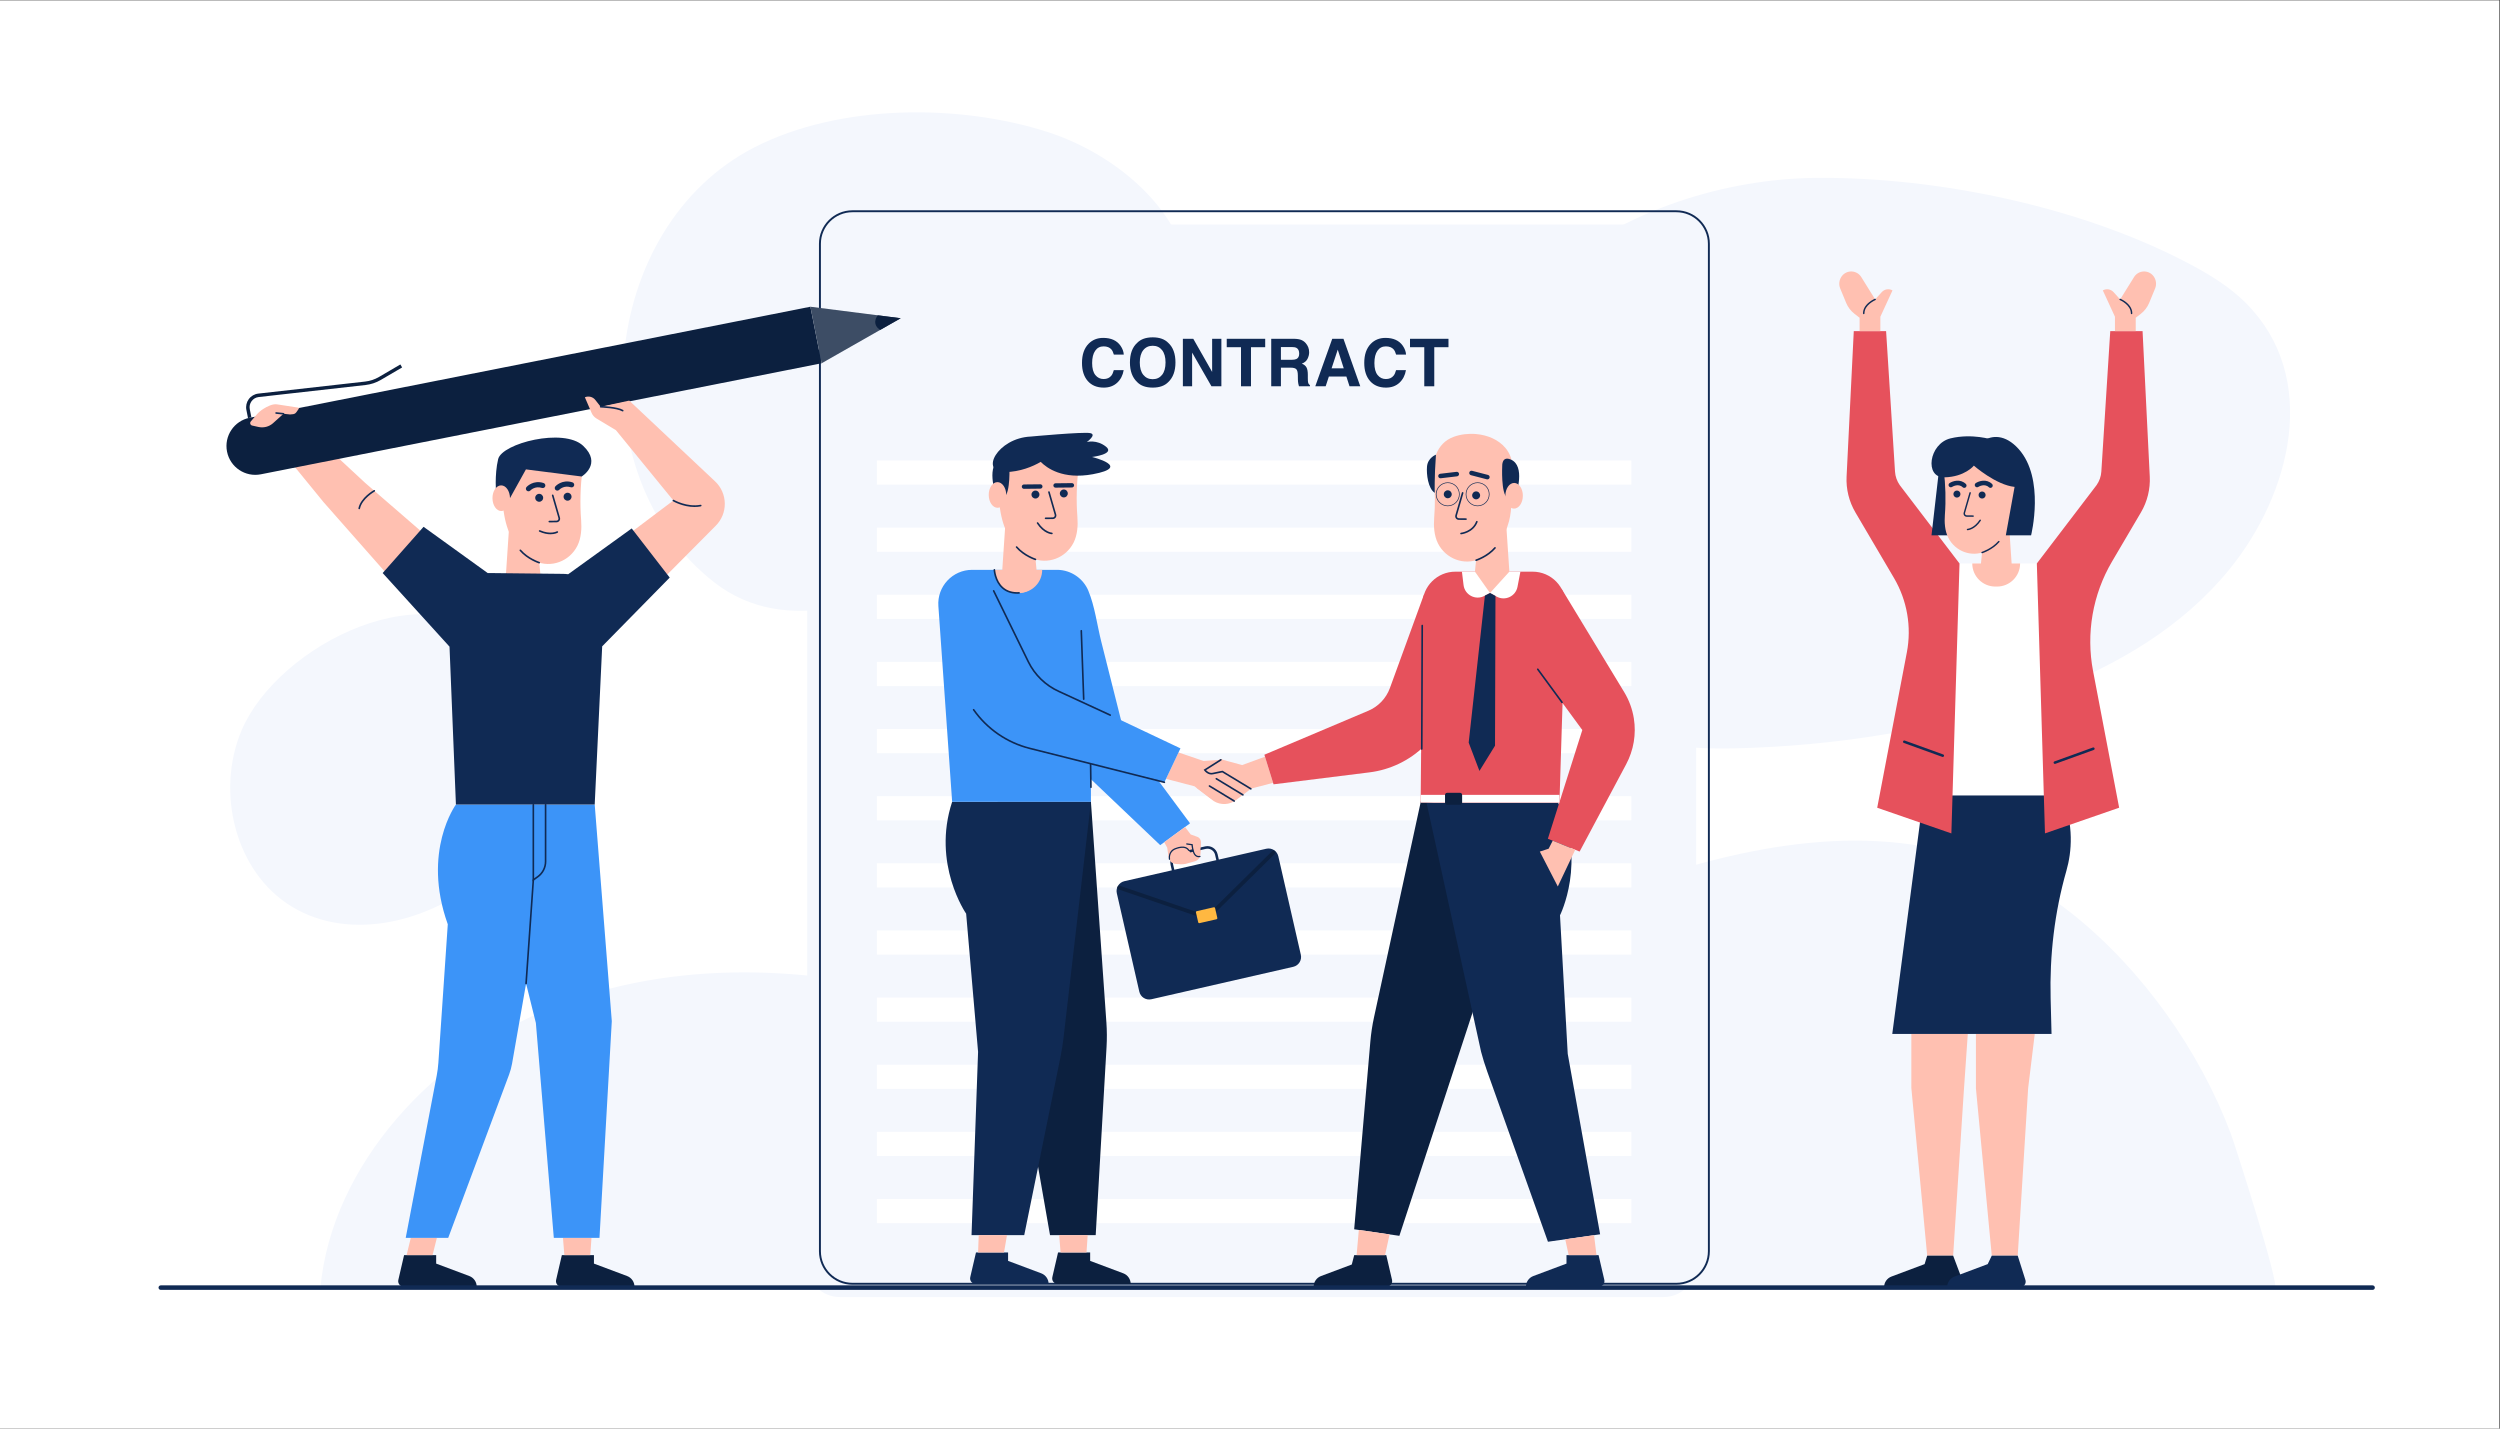 <?xml version="1.0" encoding="UTF-8" standalone="no"?>
<!-- Created with Inkscape (http://www.inkscape.org/) -->

<svg
   version="1.1"
   id="svg2"
   width="4666.667"
   height="2666.667"
   viewBox="0 0 4666.667 2666.667"
   sodipodi:docname="vecteezy_success-businessman-sign-for-investment-contract-or-job_.eps"
   xmlns:inkscape="http://www.inkscape.org/namespaces/inkscape"
   xmlns:sodipodi="http://sodipodi.sourceforge.net/DTD/sodipodi-0.dtd"
   xmlns="http://www.w3.org/2000/svg"
   xmlns:svg="http://www.w3.org/2000/svg">
  <rect x="0" y="0" width="4666.667" height="2666.667" fill="#333333" stroke="none"/>
  <defs
     id="defs6">
    <clipPath
       clipPathUnits="userSpaceOnUse"
       id="clipPath218">
      <path
         d="m 11348.3,15709.7 1264.7,-161.1 -1107.9,-630.8 z"
         id="path216" />
    </clipPath>
  </defs>
  <sodipodi:namedview
     id="namedview4"
     pagecolor="#ffffff"
     bordercolor="#000000"
     borderopacity="0.25"
     inkscape:showpageshadow="2"
     inkscape:pageopacity="0.0"
     inkscape:pagecheckerboard="0"
     inkscape:deskcolor="#d1d1d1" />
  <g
     id="g8"
     inkscape:groupmode="layer"
     inkscape:label="ink_ext_XXXXXX"
     transform="matrix(1.333,0,0,-1.333,0,2666.667)">
    <g
       id="g10"
       transform="scale(0.1)">
      <path
         d="M 35000,0 H 0 V 20000 H 35000 V 0"
         style="fill:#ffffff;fill-opacity:1;fill-rule:nonzero;stroke:none"
         id="path12" />
      <path
         d="m 21769.5,16228 c -670,-559.6 -1167.4,-1297.9 -1342.3,-2206.8 -127.7,-663.4 -43.9,-1358.2 184.1,-1994.1 411.2,-1146.7 1353.3,-2140.7 2541,-2411.2 458.6,-104.4 934.4,-100.9 1404.3,-82.1 1394.4,56 2805.9,300.3 4118.9,787.8 972,360.9 1896.3,911.4 2549.3,1716.8 849,1046.9 1276.8,2677.6 219.8,3728.7 -211.8,210.5 -467.5,371.5 -730.2,513.3 -1517.5,819.7 -3557.4,1247 -5274.5,1233.6 -1275.3,-10 -2666.6,-447.6 -3670.4,-1286"
         style="fill:#f4f7fd;fill-opacity:1;fill-rule:nonzero;stroke:none"
         id="path14" />
      <path
         d="m 11690.7,11495.1 c 1168.2,205.2 2404.3,1080 3188.7,1655.1 864.4,633.7 1759.1,1550.5 1798.3,2686.3 38.7,1125.7 -1014.4,1998.3 -1999.7,2317.3 -1249.3,404.4 -2924.8,394.8 -4108,-209.4 -2195.07,-1120.9 -2499.19,-4591 -565.4,-6096.4 496,-386.1 1081.9,-459.1 1686.1,-352.9"
         style="fill:#f4f7fd;fill-opacity:1;fill-rule:nonzero;stroke:none"
         id="path16" />
      <path
         d="M 7527.5,9509.2 C 7532.34,9145.9 7476.95,8790.6 7371,8522 7251.31,8218.6 7032,7963.6 6786.5,7748.9 6051.67,7106 4920.15,6802.6 4085.77,7309.5 c -797.64,484.7 -1067.12,1611.6 -701.65,2470.4 507.9,1193.5 2673.24,2305.6 3721.25,1113.3 284,-323.2 415.19,-862 422.13,-1384"
         style="fill:#f4f7fd;fill-opacity:1;fill-rule:nonzero;stroke:none"
         id="path18" />
      <path
         d="m 4486.47,1966.6 c 0,0 27365.83,0 27367.63,0 0.1,0 0.2,0 0.5,0 83.9,4.2 -551.8,1992.9 -615.1,2161.7 -432.7,1154.4 -1238.1,2300.3 -2228,3085.9 -2972.3,2358.9 -6965.1,41.2 -9904.6,-1125.3 -936.6,-371.7 -1932,-675.1 -2953.3,-707.7 -1084.7,-34.6 -2028.4,327.2 -3049.4,617.3 C 11362,6493.7 9436.74,6572.8 7757.87,5907.6 6078.99,5242.3 4645.29,3695.7 4486.47,1966.6"
         style="fill:#f4f7fd;fill-opacity:1;fill-rule:nonzero;stroke:none"
         id="path20" />
      <path
         d="M 23296.9,1841.9 H 11759.2 c -251.4,0 -455.3,203.9 -455.3,455.3 v 14108.4 c 0,251.5 203.9,455.3 455.3,455.3 h 11537.7 c 251.5,0 455.3,-203.8 455.3,-455.3 V 2297.2 c 0,-251.4 -203.8,-455.3 -455.3,-455.3"
         style="fill:#f4f7fd;fill-opacity:1;fill-rule:nonzero;stroke:none"
         id="path22" />
      <path
         d="m 11937.2,17033 c -243.5,0 -441.7,-198.2 -441.7,-441.7 V 2482.9 c 0,-243.6 198.2,-441.7 441.7,-441.7 h 11537.7 c 243.6,0 441.8,198.1 441.8,441.7 v 14108.4 c 0,243.5 -198.2,441.7 -441.8,441.7 z M 23474.9,2014 H 11937.2 c -258.5,0 -468.9,210.3 -468.9,468.9 v 14108.4 c 0,258.5 210.4,468.9 468.9,468.9 h 11537.7 c 258.6,0 468.9,-210.4 468.9,-468.9 V 2482.9 c 0,-258.6 -210.3,-468.9 -468.9,-468.9"
         style="fill:#102a54;fill-opacity:1;fill-rule:nonzero;stroke:none"
         id="path24" />
      <path
         d="m 15244,15191.2 c 53.6,54.7 121.7,82.1 204.5,82.1 110.7,0 191.6,-36.7 242.8,-110.1 28.3,-41.2 43.5,-82.6 45.5,-124.1 h -138.9 c -8.9,31.9 -20.2,56 -34.1,72.2 -24.7,28.9 -61.4,43.3 -110,43.3 -49.6,0 -88.6,-20.3 -117.2,-61.1 -28.6,-40.8 -42.9,-98.4 -42.9,-173.1 0,-74.5 15.1,-130.4 45.3,-167.6 30.1,-37.1 68.5,-55.7 115,-55.7 47.6,0 84,15.9 109,47.8 13.8,17.2 25.3,42.9 34.4,77.2 h 138.1 c -11.9,-72.5 -42.4,-131.5 -91.3,-176.9 -49,-45.4 -111.7,-68.1 -188.2,-68.1 -94.6,0 -169,30.7 -223.2,92 -54.1,61.7 -81.2,146.2 -81.2,253.6 0,116.1 30.8,205.6 92.4,268.5"
         style="fill:#102a54;fill-opacity:1;fill-rule:nonzero;stroke:none"
         id="path26" />
      <path
         d="m 16273.1,14755.8 c 32.3,40.6 48.5,98.3 48.5,173.2 0,74.6 -16.2,132.3 -48.5,173.1 -32.3,40.7 -76,61.1 -131.1,61.1 -55,0 -98.9,-20.3 -131.7,-60.9 -32.8,-40.6 -49.2,-98.4 -49.2,-173.3 0,-74.9 16.4,-132.6 49.2,-173.2 32.8,-40.6 76.7,-60.9 131.7,-60.9 55.1,0 98.8,20.3 131.1,60.9 z m 86.9,-101.1 c -50.3,-51.8 -122.9,-77.6 -218,-77.6 -95,0 -167.7,25.8 -217.9,77.6 -67.4,63.5 -101.1,154.9 -101.1,274.3 0,121.9 33.7,213.3 101.1,274.4 50.2,51.7 122.9,77.6 217.9,77.6 95.1,0 167.7,-25.9 218,-77.6 67,-61.1 100.6,-152.5 100.6,-274.4 0,-119.4 -33.6,-210.8 -100.6,-274.3"
         style="fill:#102a54;fill-opacity:1;fill-rule:nonzero;stroke:none"
         id="path28" />
      <path
         d="m 16564.4,15260.7 h 145.7 l 264,-463.8 v 463.8 h 129.5 v -665.1 h -139 l -270.7,471.9 v -471.9 h -129.5 v 665.1"
         style="fill:#102a54;fill-opacity:1;fill-rule:nonzero;stroke:none"
         id="path30" />
      <path
         d="m 17717.2,15260.7 v -117.8 h -199 v -547.3 h -139.8 v 547.3 h -199.9 v 117.8 h 538.7"
         style="fill:#102a54;fill-opacity:1;fill-rule:nonzero;stroke:none"
         id="path32" />
      <path
         d="m 17937.4,15145.2 v -178.7 h 149.6 c 29.7,0 52,3.6 66.8,10.8 26.3,12.6 39.5,37.6 39.5,74.9 0,40.3 -12.7,67.4 -38.2,81.2 -14.3,7.9 -35.7,11.8 -64.2,11.8 z m 287.3,98.3 c 24.5,-10.5 45.2,-26 62.2,-46.4 14.1,-16.9 25.3,-35.5 33.5,-56 8.2,-20.4 12.3,-43.8 12.3,-69.9 0,-31.6 -8,-62.7 -23.9,-93.2 -16,-30.5 -42.3,-52.1 -79,-64.8 30.7,-12.3 52.4,-29.8 65.2,-52.5 12.8,-22.8 19.2,-57.4 19.2,-104 v -44.7 c 0,-30.4 1.2,-51 3.7,-61.8 3.6,-17.2 12.2,-29.8 25.6,-37.9 v -16.7 h -153.4 c -4.2,14.7 -7.2,26.6 -9,35.6 -3.6,18.7 -5.6,37.8 -5.9,57.3 l -0.9,61.9 c -0.5,42.4 -7.9,70.6 -22,84.8 -14,14.1 -40.4,21.2 -79.1,21.2 h -135.8 v -260.8 h -135.8 v 665.1 h 318.1 c 45.5,-0.9 80.5,-6.6 105,-17.2"
         style="fill:#102a54;fill-opacity:1;fill-rule:nonzero;stroke:none"
         id="path34" />
      <path
         d="m 18646.8,14846.9 h 170.4 l -84,261.7 z m 9.2,413.8 h 157.2 l 235.4,-665.1 h -150.7 l -43.9,136.7 h -245 l -45.1,-136.7 h -145.3 l 237.4,665.1"
         style="fill:#102a54;fill-opacity:1;fill-rule:nonzero;stroke:none"
         id="path36" />
      <path
         d="m 19196.7,15191.2 c 53.6,54.7 121.7,82.1 204.4,82.1 110.7,0 191.7,-36.7 242.9,-110.1 28.2,-41.2 43.4,-82.6 45.5,-124.1 h -139 c -8.8,31.9 -20.2,56 -34,72.2 -24.8,28.9 -61.4,43.3 -110.1,43.3 -49.5,0 -88.5,-20.3 -117.1,-61.1 -28.6,-40.8 -42.9,-98.4 -42.9,-173.1 0,-74.5 15.1,-130.4 45.3,-167.6 30.1,-37.1 68.4,-55.7 114.9,-55.7 47.7,0 84,15.9 109.1,47.8 13.8,17.2 25.3,42.9 34.4,77.2 h 138.1 c -11.9,-72.5 -42.4,-131.5 -91.3,-176.9 -49,-45.4 -111.7,-68.1 -188.2,-68.1 -94.6,0 -169,30.7 -223.2,92 -54.1,61.7 -81.2,146.2 -81.2,253.6 0,116.1 30.8,205.6 92.4,268.5"
         style="fill:#102a54;fill-opacity:1;fill-rule:nonzero;stroke:none"
         id="path38" />
      <path
         d="m 20283.8,15260.7 v -117.8 h -199 v -547.3 h -139.9 v 547.3 H 19745 v 117.8 h 538.8"
         style="fill:#102a54;fill-opacity:1;fill-rule:nonzero;stroke:none"
         id="path40" />
      <path
         d="M 22844.2,13218 H 12279.6 v 338.6 H 22844.2 V 13218"
         style="fill:#ffffff;fill-opacity:1;fill-rule:nonzero;stroke:none"
         id="path42" />
      <path
         d="M 22844.2,12277.9 H 12279.6 v 338.6 h 10564.6 v -338.6"
         style="fill:#ffffff;fill-opacity:1;fill-rule:nonzero;stroke:none"
         id="path44" />
      <path
         d="M 22844.2,11337.7 H 12279.6 v 338.6 h 10564.6 v -338.6"
         style="fill:#ffffff;fill-opacity:1;fill-rule:nonzero;stroke:none"
         id="path46" />
      <path
         d="M 22844.2,10397.6 H 12279.6 v 338.6 h 10564.6 v -338.6"
         style="fill:#ffffff;fill-opacity:1;fill-rule:nonzero;stroke:none"
         id="path48" />
      <path
         d="M 22844.2,9457.4 H 12279.6 V 9796 h 10564.6 v -338.6"
         style="fill:#ffffff;fill-opacity:1;fill-rule:nonzero;stroke:none"
         id="path50" />
      <path
         d="M 22844.2,8517.2 H 12279.6 v 338.7 h 10564.6 v -338.7"
         style="fill:#ffffff;fill-opacity:1;fill-rule:nonzero;stroke:none"
         id="path52" />
      <path
         d="M 22844.2,7577.1 H 12279.6 v 338.6 h 10564.6 v -338.6"
         style="fill:#ffffff;fill-opacity:1;fill-rule:nonzero;stroke:none"
         id="path54" />
      <path
         d="M 22844.2,6636.9 H 12279.6 v 338.7 h 10564.6 v -338.7"
         style="fill:#ffffff;fill-opacity:1;fill-rule:nonzero;stroke:none"
         id="path56" />
      <path
         d="M 22844.2,5696.8 H 12279.6 v 338.6 h 10564.6 v -338.6"
         style="fill:#ffffff;fill-opacity:1;fill-rule:nonzero;stroke:none"
         id="path58" />
      <path
         d="M 22844.2,4756.6 H 12279.6 v 338.6 h 10564.6 v -338.6"
         style="fill:#ffffff;fill-opacity:1;fill-rule:nonzero;stroke:none"
         id="path60" />
      <path
         d="M 22844.2,3816.5 H 12279.6 v 338.6 h 10564.6 v -338.6"
         style="fill:#ffffff;fill-opacity:1;fill-rule:nonzero;stroke:none"
         id="path62" />
      <path
         d="M 22844.2,2876.3 H 12279.6 v 338.6 h 10564.6 v -338.6"
         style="fill:#ffffff;fill-opacity:1;fill-rule:nonzero;stroke:none"
         id="path64" />
      <path
         d="m 16503.3,9467.8 350.6,-118.9 264.9,17.6 -49.9,-120.8 451.5,-262.3 -268.8,-165.3 c -97.2,-59.8 -221.1,-53.8 -312,15.1 l -212.5,160.9 -398.6,104.3 174.8,369.4"
         style="fill:#ffc0b1;fill-opacity:1;fill-rule:nonzero;stroke:none"
         id="path66" />
      <path
         d="m 17714.2,9408.4 -320.2,-116.9 -314.8,85.8 -10.3,-131.6 -314.9,-272 243.4,-187.2 c 97.2,-59.8 221.1,-53.8 312.1,15.1 l 212.5,160.9 305.8,80 -113.6,365.9"
         style="fill:#ffc0b1;fill-opacity:1;fill-rule:nonzero;stroke:none"
         id="path68" />
      <path
         d="m 17405.2,8862.6 c -2,0 -4.1,0.5 -6,1.6 l -372.7,226.2 c -5.4,3.3 -7.2,10.4 -3.9,15.9 3.3,5.5 10.5,7.2 15.9,3.9 l 372.7,-226.2 c 5.5,-3.3 7.2,-10.4 3.9,-15.9 -2.2,-3.6 -6,-5.5 -9.9,-5.5"
         style="fill:#102a54;fill-opacity:1;fill-rule:nonzero;stroke:none"
         id="path70" />
      <path
         d="m 17283.6,8776.1 c -2,0 -4.1,0.5 -6,1.6 l -347.1,210.7 c -5.4,3.3 -7.2,10.4 -3.9,15.9 3.3,5.4 10.5,7.2 15.9,3.9 l 347.1,-210.7 c 5.5,-3.3 7.2,-10.4 3.9,-15.9 -2.2,-3.6 -6,-5.5 -9.9,-5.5"
         style="fill:#102a54;fill-opacity:1;fill-rule:nonzero;stroke:none"
         id="path72" />
      <path
         d="m 17516.6,8946.9 c -2.1,0 -4.1,0.5 -6,1.7 l -394.7,239.5 c -16,-3 -73.5,-14 -129,-26.7 -72.7,-16.8 -122.3,51.6 -124.3,54.5 l -7.1,9.9 235,149 c 5.4,3.4 12.5,1.8 15.9,-3.6 3.4,-5.4 1.8,-12.5 -3.5,-15.9 l -213.6,-135.4 c 14.9,-16 49.5,-45.9 92.4,-36 65.5,15 133.6,27.6 134.3,27.8 l 4.3,0.7 3.8,-2.2 398.5,-241.9 c 5.4,-3.3 7.2,-10.4 3.9,-15.8 -2.2,-3.6 -6,-5.6 -9.9,-5.6"
         style="fill:#102a54;fill-opacity:1;fill-rule:nonzero;stroke:none"
         id="path74" />
      <path
         d="m 15276.7,8776.8 216.8,-3091.4 c 8,-113.6 8.7,-227.7 2.1,-341.5 l -152,-2635 H 14704 l -689.3,3941.6 -45.6,2126.3 h 1307.6"
         style="fill:#0c203f;fill-opacity:1;fill-rule:nonzero;stroke:none"
         id="path76" />
      <path
         d="m 15276.7,8776.8 -383.2,-3301.1 c -10.8,-93.6 -25.7,-186.7 -44.5,-279.1 l -506.2,-2487.7 h -738 l 91.7,2566 -167.1,1935.5 c 0,0 -483.2,695.2 -196.1,1566.4 h 1943.4"
         style="fill:#102a54;fill-opacity:1;fill-rule:nonzero;stroke:none"
         id="path78" />
      <path
         d="m 13667.3,2466.5 h 449.4 v -118.3 l 464.4,-174.1 c 62.1,-23.3 103.3,-82.8 103.3,-149.2 v 0 h -1021.7 c -50.1,0 -87.1,46.6 -75.8,95.4 l 80.4,346.2"
         style="fill:#102a54;fill-opacity:1;fill-rule:nonzero;stroke:none"
         id="path80" />
      <path
         d="m 13705.6,2708.9 -9.1,-242.4 h 363.3 l 41.6,242.4 h -395.8"
         style="fill:#ffc0b1;fill-opacity:1;fill-rule:nonzero;stroke:none"
         id="path82" />
      <path
         d="m 14816.6,2466.5 h 449.5 v -118.3 l 464.3,-174.1 c 62.2,-23.3 103.4,-82.8 103.4,-149.2 v 0 H 14812 c -50,0 -87,46.6 -75.7,95.4 l 80.3,346.2"
         style="fill:#0c203f;fill-opacity:1;fill-rule:nonzero;stroke:none"
         id="path84" />
      <path
         d="m 14832.2,2708.9 19.5,-242.4 h 363.4 l 16.3,242.4 h -399.2"
         style="fill:#ffc0b1;fill-opacity:1;fill-rule:nonzero;stroke:none"
         id="path86" />
      <path
         d="m 16664.6,8475.6 -911.7,1228.8 c -37.6,149.7 -75.3,299.3 -113,449 -72.9,289.4 -145.8,578.7 -218.7,868.1 -58,230.3 -89.7,492.3 -180.7,711.5 -71.2,171.2 -240.9,287.6 -426.3,292.1 -3.8,0.1 -7.7,0.1 -11.5,0.1 h -1189.3 c -274.9,0 -492.2,-233.1 -472.9,-507.3 l 192.8,-2741.1 h 1943.4 v 316.5 l 970.3,-923.3 417.6,305.6"
         style="fill:#3c94f8;fill-opacity:1;fill-rule:nonzero;stroke:none"
         id="path88" />
      <path
         d="m 15276.7,8968.9 c -6.3,0 -11.4,5.1 -11.5,11.4 l -5.3,377.2 c -0.1,6.4 5,11.6 11.4,11.7 6,0 11.6,-5 11.7,-11.4 l 5.3,-377.2 c 0.1,-6.4 -5,-11.6 -11.4,-11.7 -0.1,0 -0.1,0 -0.2,0"
         style="fill:#102a54;fill-opacity:1;fill-rule:nonzero;stroke:none"
         id="path90" />
      <path
         d="m 15175.7,10202.6 c -6.2,0 -11.4,4.9 -11.6,11.1 l -33.9,958.4 c -0.2,6.4 4.8,11.8 11.2,12 6.5,0.1 11.7,-4.8 11.9,-11.1 l 33.9,-958.4 c 0.2,-6.4 -4.8,-11.8 -11.1,-12 -0.2,0 -0.3,0 -0.4,0"
         style="fill:#102a54;fill-opacity:1;fill-rule:nonzero;stroke:none"
         id="path92" />
      <path
         d="m 14278.9,11702.7 v 0 c -143,-1.5 -257.1,119.1 -247.5,261.8 l 57.2,855.2 346.9,3.7 85,-850.9 c 14.3,-143.4 -97.5,-268.3 -241.6,-269.8"
         style="fill:#ffc0b1;fill-opacity:1;fill-rule:nonzero;stroke:none"
         id="path94" />
      <path
         d="m 14016.8,13531.6 1097.4,11.7 -8.4,-68.1 c -29.1,-235.7 -36.7,-473.7 -18.4,-710.5 8.8,-113.2 2.1,-248.4 -53.3,-358.2 -108.6,-215.4 -365.9,-314.1 -586.1,-215.6 -222,99.3 -567.3,414.1 -431.2,1340.7"
         style="fill:#ffc0b1;fill-opacity:1;fill-rule:nonzero;stroke:none"
         id="path96" />
      <path
         d="m 14641.4,12735.2 c -6.3,0 -11.5,5.1 -11.6,11.5 0,6.3 5.1,11.6 11.5,11.6 l 101.3,1.1 c 8.8,0.1 16.8,4.2 22,11.2 5.2,7 6.8,15.9 4.4,24.3 l -91.3,316.5 c -1.8,6.1 1.7,12.5 7.9,14.3 6.1,1.7 12.5,-1.8 14.3,-7.9 l 91.3,-316.5 c 4.5,-15.4 1.5,-31.6 -8,-44.5 -9.6,-12.8 -24.3,-20.3 -40.3,-20.5 l -101.4,-1.1 h -0.1"
         style="fill:#102a54;fill-opacity:1;fill-rule:nonzero;stroke:none"
         id="path98" />
      <path
         d="m 14555.6,13080.2 c 0.3,-30.8 -24.4,-56 -55.1,-56.3 -30.8,-0.4 -56,24.3 -56.3,55.1 -0.4,30.8 24.3,56 55.1,56.3 30.8,0.3 56,-24.4 56.3,-55.1"
         style="fill:#102a54;fill-opacity:1;fill-rule:nonzero;stroke:none"
         id="path100" />
      <path
         d="m 14952.9,13095.4 c 0.4,-30.7 -24.3,-56 -55.1,-56.3 -30.8,-0.3 -56,24.4 -56.3,55.1 -0.3,30.8 24.3,56 55.1,56.4 30.8,0.3 56,-24.4 56.3,-55.2"
         style="fill:#102a54;fill-opacity:1;fill-rule:nonzero;stroke:none"
         id="path102" />
      <path
         d="m 14568.6,13162.1 -229.2,-2.5 c -16.9,-0.2 -30.7,13.4 -30.9,30.3 v 0 c -0.2,16.9 13.4,30.7 30.3,30.9 l 229.1,2.4 c 16.9,0.2 30.7,-13.3 30.9,-30.2 v 0 c 0.2,-16.9 -13.3,-30.7 -30.2,-30.9"
         style="fill:#102a54;fill-opacity:1;fill-rule:nonzero;stroke:none"
         id="path104" />
      <path
         d="m 15010.9,13178.5 -229.1,-2.4 c -16.9,-0.2 -30.8,13.3 -30.9,30.2 v 0 c -0.2,16.9 13.3,30.7 30.2,30.9 l 229.2,2.5 c 16.8,0.2 30.7,-13.4 30.9,-30.3 v 0 c 0.1,-16.9 -13.4,-30.7 -30.3,-30.9"
         style="fill:#102a54;fill-opacity:1;fill-rule:nonzero;stroke:none"
         id="path106" />
      <path
         d="m 14500.6,12159.7 c -1.1,0 -2.3,0.2 -3.4,0.6 -6.6,2 -162,52 -270.5,176.8 -4.2,4.8 -3.7,12.1 1.2,16.3 4.8,4.1 12.1,3.6 16.3,-1.2 104,-119.7 258.4,-169.4 259.9,-169.9 6.1,-1.9 9.5,-8.4 7.6,-14.5 -1.6,-4.9 -6.2,-8.1 -11.1,-8.1"
         style="fill:#102a54;fill-opacity:1;fill-rule:nonzero;stroke:none"
         id="path108" />
      <path
         d="m 14134.5,13491 c 0,0 19.9,-385.9 -71.6,-447.7 -91.4,-61.9 -123.2,54.8 -123.2,54.8 0,0 -134.8,393.6 74.4,483.2 128.2,54.9 120.4,-90.3 120.4,-90.3"
         style="fill:#102a54;fill-opacity:1;fill-rule:nonzero;stroke:none"
         id="path110" />
      <path
         d="m 14091,13075.2 c 1,-99.3 -53,-180.4 -120.7,-181.1 -67.8,-0.7 -123.6,79.2 -124.6,178.5 -1.1,99.2 53,180.3 120.7,181 67.7,0.8 123.5,-79.1 124.6,-178.4"
         style="fill:#ffc0b1;fill-opacity:1;fill-rule:nonzero;stroke:none"
         id="path112" />
      <path
         d="m 14730.3,12523.5 c -0.1,0 -0.3,0 -0.4,0 -4.6,0.2 -114,5.8 -210.1,151.3 -3.5,5.3 -2,12.5 3.3,16 5.3,3.5 12.5,2.1 16,-3.3 89.1,-134.9 190.6,-140.9 191.7,-140.9 6.3,-0.3 11.3,-5.7 11,-12 -0.2,-6.2 -5.3,-11.1 -11.5,-11.1"
         style="fill:#102a54;fill-opacity:1;fill-rule:nonzero;stroke:none"
         id="path114" />
      <path
         d="m 15488.2,13749.5 c -130.6,104.9 -269.1,65.6 -269.1,65.6 0,0 147.1,105.6 46.3,125 -100.8,19.5 -830.2,-48.3 -830.2,-48.3 v 0 c -468.5,-20.2 -725.3,-506.4 -357.7,-498 210.6,4.7 383.2,77.8 496.4,143.3 84,-85.2 307.9,-250.9 729.4,-172.9 556.9,103 -11.1,241.5 -11.1,241.5 0,0 326.5,38.9 196,143.8"
         style="fill:#102a54;fill-opacity:1;fill-rule:nonzero;stroke:none"
         id="path116" />
      <path
         d="m 14247.8,11701.9 h 23.3 c 178.5,0 323.3,144.7 323.3,323.3 v 0 h -669.9 v 0 c 0,-178.6 144.8,-323.3 323.3,-323.3"
         style="fill:#ffc0b1;fill-opacity:1;fill-rule:nonzero;stroke:none"
         id="path118" />
      <path
         d="m 13984.6,11593.8 499.6,-981 c 51.6,-101.4 135.4,-182.7 238.2,-231.4 l 1808.1,-856.2 -224.9,-475.1 -1885.4,475.1 c -318.7,80.3 -597.8,272.5 -786.5,541.6 l -203.3,289.9 c -254.2,362.5 -250.6,846.3 8.9,1205 l 51,70.6 c 127.3,176 395.7,155.1 494.3,-38.5"
         style="fill:#3c94f8;fill-opacity:1;fill-rule:nonzero;stroke:none"
         id="path120" />
      <path
         d="m 16305.6,9038.5 c -0.9,0 -1.8,0.1 -2.8,0.4 L 14417.4,9514 c -321.3,80.9 -603,274.9 -793.2,546.2 -3.6,5.2 -2.4,12.4 2.9,16.1 5.2,3.6 12.4,2.4 16,-2.9 187.1,-266.7 464.1,-457.4 780,-537 l 1885.4,-475.1 c 6.2,-1.6 9.9,-7.8 8.3,-14 -1.3,-5.3 -6,-8.8 -11.2,-8.8"
         style="fill:#102a54;fill-opacity:1;fill-rule:nonzero;stroke:none"
         id="path122" />
      <path
         d="m 15547.3,9979.2 c -1.6,0 -3.2,0.3 -4.8,1 l -717.9,331.5 c -189.1,85 -343.6,234.5 -434.7,420.9 l -485.8,993.9 c -2.8,5.7 -0.5,12.6 5.3,15.4 5.7,2.8 12.6,0.5 15.4,-5.3 l 485.9,-993.9 c 88.7,-181.5 239.1,-327.1 423.5,-410 l 718,-331.5 c 5.8,-2.7 8.3,-9.5 5.6,-15.3 -1.9,-4.2 -6.1,-6.7 -10.5,-6.7"
         style="fill:#102a54;fill-opacity:1;fill-rule:nonzero;stroke:none"
         id="path124" />
      <path
         d="m 16594.3,8424.1 79.9,-104.3 90.9,-32.8 c 33.2,-12 54.7,-44.4 52.8,-79.7 l -8.8,-168.3 c -2.4,-44.7 -33,-82.8 -76.1,-94.8 l -123.5,-34.4 c -26.2,-7.3 -53.5,-9.4 -80.5,-6.2 l -58.6,7 c -56.1,6.6 -100.6,50.1 -108.5,106 l -16.7,117.5 -42.2,76.8 291.3,213.2"
         style="fill:#ffc0b1;fill-opacity:1;fill-rule:nonzero;stroke:none"
         id="path126" />
      <path
         d="m 16427.5,7901.1 c -13.4,58.6 23.4,117.1 81.9,130.5 l 375.4,85.8 c 58.5,13.4 117,-23.3 130.4,-81.9 l 17.3,-75.7 -587.7,-134.3 z m 1304.6,218.5 -664.2,-151.8 -17.3,75.8 c -17.9,78 -95.9,127 -173.9,109.1 l -375.4,-85.8 c -78,-17.8 -127,-95.8 -109.1,-173.8 l 17.3,-75.9 -664.2,-151.8 c -75.9,-17.4 -123.4,-93 -106,-168.9 l 315.1,-1378.3 c 17.3,-75.9 92.9,-123.4 168.9,-106.1 l 1986.7,454.3 c 76,17.3 123.5,93 106.1,168.9 L 17901,8013.5 c -17.4,76 -93,123.5 -168.9,106.1"
         style="fill:#102a54;fill-opacity:1;fill-rule:nonzero;stroke:none"
         id="path128" />
      <path
         d="m 16914.8,7122.2 -1249.1,427.2 c -14.2,4.8 -21.8,20.3 -16.9,34.5 4.8,14.2 20.3,21.9 34.5,16.9 l 1217.2,-416.2 914.6,902.9 c 10.6,10.6 27.9,10.5 38.4,-0.2 10.6,-10.7 10.4,-27.9 -0.2,-38.5 l -938.5,-926.6"
         style="fill:#0c203f;fill-opacity:1;fill-rule:nonzero;stroke:none"
         id="path130" />
      <path
         d="m 17034.8,7132.1 -236.9,-54.2 c -8.5,-2 -17,3.4 -18.9,11.9 l -31.4,137 c -1.9,8.5 3.4,17 11.9,19 l 237,54.1 c 8.5,2 17,-3.4 18.9,-11.9 l 31.3,-137 c 2,-8.5 -3.3,-17 -11.9,-18.9"
         style="fill:#ffb841;fill-opacity:1;fill-rule:nonzero;stroke:none"
         id="path132" />
      <path
         d="m 16619.1,8186.7 74.2,16.9 c 0,0 7,-116.5 35.3,-161.1 28.4,-44.7 75.1,-31.4 75.1,-31.4 l 14.2,196.2 -89.3,63.3 -109.5,-83.9"
         style="fill:#ffc0b1;fill-opacity:1;fill-rule:nonzero;stroke:none"
         id="path134" />
      <path
         d="m 16787.9,8000.1 c -20.5,0 -48.2,7.9 -66.9,37.5 -24.7,39 -33.7,108 -36.1,130.5 l -67.1,9.6 c -4.9,0.7 -8.4,5.3 -7.7,10.3 0.8,4.9 5.3,8.3 10.3,7.7 l 81.3,-11.6 0.6,-7.3 c 0.1,-0.8 7.2,-87.3 34,-129.5 24.4,-38.5 64.5,-27.6 64.9,-27.5 4.8,1.4 9.8,-1.4 11.2,-6.2 1.4,-4.8 -1.4,-9.8 -6.2,-11.2 -4.8,-1.3 -11.1,-2.3 -18.3,-2.3"
         style="fill:#102a54;fill-opacity:1;fill-rule:nonzero;stroke:none"
         id="path136" />
      <path
         d="m 16693.3,8016.8 c 0,0 -50.9,104.7 -85.2,123.1 -34.4,18.4 -206.1,-57.2 -215.7,-108 -9.7,-50.8 -7.7,-71.4 -7.7,-71.4 0,0 -3.5,-58.7 144.3,-56.9 147.8,1.9 164.3,113.2 164.3,113.2"
         style="fill:#ffc0b1;fill-opacity:1;fill-rule:nonzero;stroke:none"
         id="path138" />
      <path
         d="m 16376.8,7963.7 c -4.3,0 -8.1,3.1 -8.9,7.4 -0.2,1.2 -20.3,115.8 88.5,157.5 128.1,49.1 179,4.9 198,-25.9 2.6,-4.2 1.3,-9.8 -3,-12.4 -4.2,-2.7 -9.8,-1.4 -12.4,2.9 -27.7,44.9 -90.2,51.4 -176.1,18.5 -94.9,-36.4 -77.9,-133.1 -77.2,-137.2 1,-4.9 -2.3,-9.7 -7.2,-10.6 -0.6,-0.1 -1.1,-0.2 -1.7,-0.2"
         style="fill:#102a54;fill-opacity:1;fill-rule:nonzero;stroke:none"
         id="path140" />
      <path
         d="m 14244.8,11689.9 c -85.8,0 -157.5,25.2 -213.2,75.2 -109,97.6 -118.3,253.3 -118.6,259.9 -0.4,6.4 4.5,11.8 10.9,12.1 6.4,0.4 11.8,-4.5 12.1,-10.9 0.1,-1.5 9.3,-153 111.1,-244 56.7,-50.8 131.9,-73.7 223.3,-68.4 6.3,0.5 11.8,-4.5 12.2,-10.9 0.4,-6.3 -4.5,-11.8 -10.9,-12.2 -9.1,-0.5 -18.1,-0.8 -26.9,-0.8"
         style="fill:#102a54;fill-opacity:1;fill-rule:nonzero;stroke:none"
         id="path142" />
      <path
         d="M 19897.6,8786.5 19240.7,5758 c -24.1,-111.3 -41.1,-224.1 -50.9,-337.7 l -226.6,-2629.6 633,-91.6 1246.2,3802.5 349.3,2097.9 -1294.1,187"
         style="fill:#0c203f;fill-opacity:1;fill-rule:nonzero;stroke:none"
         id="path144" />
      <path
         d="m 19976.3,8765.3 763.9,-3488 c 24,-91.1 51.9,-181.2 83.6,-270 l 852.8,-2391.1 730.6,104.3 -453.5,2527.3 -108.3,1939.7 c 0,0 380.1,756.5 -27.3,1578.3 l -1841.8,-0.5"
         style="fill:#102a54;fill-opacity:1;fill-rule:nonzero;stroke:none"
         id="path146" />
      <path
         d="m 22385.7,2428.4 h -449.4 V 2310.1 L 21471.9,2136 c -62.1,-23.3 -103.3,-82.7 -103.3,-149.1 v 0 h 1021.7 c 50.1,0 87.1,46.6 75.8,95.3 l -80.4,346.2"
         style="fill:#102a54;fill-opacity:1;fill-rule:nonzero;stroke:none"
         id="path148" />
      <path
         d="m 22322.3,2708.4 34.3,-280 h -389.3 l -48.9,222.3 403.9,57.7"
         style="fill:#ffc0b1;fill-opacity:1;fill-rule:nonzero;stroke:none"
         id="path150" />
      <path
         d="m 19412.9,2428.4 h -449.4 l -33.8,-130.9 -430.5,-161.5 c -62.2,-23.3 -103.4,-82.7 -103.4,-149.1 v 0 h 1021.7 c 50.1,0 87.1,46.6 75.8,95.3 l -80.4,346.2"
         style="fill:#0c203f;fill-opacity:1;fill-rule:nonzero;stroke:none"
         id="path152" />
      <path
         d="m 19459,2719 -63.6,-290.6 h -398.2 l 31.2,352.8 430.6,-62.2"
         style="fill:#ffc0b1;fill-opacity:1;fill-rule:nonzero;stroke:none"
         id="path154" />
      <path
         d="m 19894.2,8765.3 24.7,2776.9 c 2.3,253.3 208.2,457.4 461.5,457.4 h 1082 c 260.6,0 469.5,-215.5 461.3,-475.9 l -86,-2758.4 h -1943.5"
         style="fill:#e6515c;fill-opacity:1;fill-rule:nonzero;stroke:none"
         id="path156" />
      <path
         d="m 19944.9,11691.2 -481.5,-1321.6 c -52.2,-143.2 -161.6,-258.2 -301.9,-317.6 l -1455.9,-615.8 128.6,-414.4 1343.8,167.5 c 288.8,36 558,164.9 766.9,367.4 v 0 2134.5"
         style="fill:#e6515c;fill-opacity:1;fill-rule:nonzero;stroke:none"
         id="path158" />
      <path
         d="m 21865.4,11763.2 879.1,-1450.3 c 68.6,-113.1 114.6,-238.5 135.3,-369.2 v 0 c 34.9,-219.4 -2.9,-444.3 -107.4,-640.4 l -652.3,-1223.5 -444.5,179.7 482.4,1522.7 -624.2,851.2 331.6,1129.8"
         style="fill:#e6515c;fill-opacity:1;fill-rule:nonzero;stroke:none"
         id="path160" />
      <path
         d="m 19909.8,9504.4 h -0.1 c -6.4,0 -11.5,5.2 -11.5,11.5 l 6.4,1729.8 c 0.1,6.3 5.2,11.5 11.6,11.5 v 0 c 6.4,0 11.6,-5.2 11.5,-11.6 l -6.4,-1729.7 c 0,-6.4 -5.2,-11.5 -11.5,-11.5"
         style="fill:#102a54;fill-opacity:1;fill-rule:nonzero;stroke:none"
         id="path162" />
      <path
         d="m 21874.1,10157.7 c -3.5,0 -7,1.6 -9.3,4.7 l -340.4,464.2 c -3.7,5.1 -2.6,12.3 2.5,16.1 5.2,3.8 12.4,2.7 16.2,-2.5 l 340.3,-464.1 c 3.8,-5.2 2.7,-12.4 -2.4,-16.2 -2.1,-1.5 -4.5,-2.2 -6.9,-2.2"
         style="fill:#102a54;fill-opacity:1;fill-rule:nonzero;stroke:none"
         id="path164" />
      <path
         d="m 20671.2,13926.8 c -107.2,9.5 -215.9,-3.6 -309.6,-37.1 -258.9,-92.5 -312.3,-363.3 -284.5,-596.8 21.4,-179.5 20.3,-359.6 6.4,-539.6 -8.8,-113.3 -2.1,-248.4 53.3,-358.2 108.6,-215.4 365.9,-314.1 586.1,-215.7 219.1,98 349.4,301.5 408.9,527.5 47.2,179.3 29.6,361.9 43,544.5 12.6,171.9 27.1,335.3 -92.4,479.4 -98.6,118.9 -253.2,181.9 -411.2,196"
         style="fill:#ffc0b1;fill-opacity:1;fill-rule:nonzero;stroke:none"
         id="path166" />
      <path
         d="m 20892,11691.2 v 0 c 143.1,-1.5 257.1,119.1 247.5,261.8 l -57.2,855.2 -346.9,3.7 -85,-850.9 c -14.3,-143.4 97.5,-268.2 241.6,-269.8"
         style="fill:#ffc0b1;fill-opacity:1;fill-rule:nonzero;stroke:none"
         id="path168" />
      <path
         d="m 20529.5,12723.7 c 0,0 0,0 -0.1,0 l -101.3,1.1 c -16.1,0.2 -30.8,7.7 -40.3,20.5 -9.6,12.9 -12.5,29.1 -8.1,44.5 l 91.3,316.5 c 1.8,6.1 8.3,9.7 14.3,7.9 6.2,-1.8 9.7,-8.2 7.9,-14.3 l -91.3,-316.5 c -2.4,-8.4 -0.8,-17.2 4.4,-24.3 5.2,-7 13.3,-11.1 22,-11.2 l 101.4,-1.1 c 6.3,0 11.5,-5.3 11.4,-11.6 -0.1,-6.4 -5.2,-11.5 -11.6,-11.5"
         style="fill:#102a54;fill-opacity:1;fill-rule:nonzero;stroke:none"
         id="path170" />
      <path
         d="m 20615.3,13068.7 c -0.3,-30.8 24.4,-56 55.1,-56.3 30.8,-0.4 56,24.3 56.4,55.1 0.3,30.8 -24.4,56 -55.2,56.3 -30.7,0.3 -55.9,-24.3 -56.3,-55.1"
         style="fill:#102a54;fill-opacity:1;fill-rule:nonzero;stroke:none"
         id="path172" />
      <path
         d="m 20218,13083.9 c -0.3,-30.7 24.3,-56 55.1,-56.3 30.8,-0.3 56,24.4 56.3,55.2 0.4,30.7 -24.3,55.9 -55.1,56.3 -30.8,0.3 -56,-24.4 -56.3,-55.2"
         style="fill:#102a54;fill-opacity:1;fill-rule:nonzero;stroke:none"
         id="path174" />
      <path
         d="m 20670.3,12148.3 c -4.9,0 -9.5,3.1 -11,8 -2,6.1 1.4,12.6 7.5,14.5 1.6,0.5 155.9,50.2 260,169.9 4.2,4.9 11.5,5.4 16.3,1.2 4.8,-4.2 5.3,-11.5 1.1,-16.3 -108.4,-124.8 -263.9,-174.7 -270.4,-176.8 -1.2,-0.4 -2.4,-0.5 -3.5,-0.5"
         style="fill:#102a54;fill-opacity:1;fill-rule:nonzero;stroke:none"
         id="path176" />
      <path
         d="m 21036.4,13479.6 c 0,0 -19.9,-386 71.6,-447.8 91.5,-61.9 123.2,54.8 123.2,54.8 0,0 134.8,393.6 -74.4,483.2 -128.2,55 -120.4,-90.2 -120.4,-90.2"
         style="fill:#102a54;fill-opacity:1;fill-rule:nonzero;stroke:none"
         id="path178" />
      <path
         d="m 21079.9,13063.7 c -1,-99.3 53,-180.4 120.8,-181.1 67.7,-0.7 123.5,79.2 124.6,178.5 1,99.3 -53,180.3 -120.8,181.1 -67.7,0.7 -123.5,-79.2 -124.6,-178.5"
         style="fill:#ffc0b1;fill-opacity:1;fill-rule:nonzero;stroke:none"
         id="path180" />
      <path
         d="m 20108.3,13638.1 c 0,0 -115.2,-43 -125.4,-167.4 -8.6,-103.5 13.1,-305.9 108.9,-367.6 0,0 -7.9,207.5 16.5,535"
         style="fill:#102a54;fill-opacity:1;fill-rule:nonzero;stroke:none"
         id="path182" />
      <path
         d="m 20273.7,13241.1 c -87,0 -157.7,-70.8 -157.7,-157.7 0,-87 70.7,-157.8 157.7,-157.8 87,0 157.8,70.8 157.8,157.8 0,86.9 -70.8,157.7 -157.8,157.7 z m 0,-324.6 c -92,0 -166.8,74.9 -166.8,166.9 0,91.9 74.8,166.8 166.8,166.8 92,0 166.8,-74.9 166.8,-166.8 0,-92 -74.8,-166.9 -166.8,-166.9"
         style="fill:#102a54;fill-opacity:1;fill-rule:nonzero;stroke:none"
         id="path184" />
      <path
         d="m 20691.8,13241.1 c -87,0 -157.7,-70.8 -157.7,-157.7 0,-87 70.7,-157.8 157.7,-157.8 87,0 157.8,70.8 157.8,157.8 0,86.9 -70.8,157.7 -157.8,157.7 z m 0,-324.6 c -92,0 -166.8,74.9 -166.8,166.9 0,91.9 74.8,166.8 166.8,166.8 92,0 166.8,-74.9 166.8,-166.8 0,-92 -74.8,-166.9 -166.8,-166.9"
         style="fill:#102a54;fill-opacity:1;fill-rule:nonzero;stroke:none"
         id="path186" />
      <path
         d="m 20459.4,12522.2 c -5.9,0 -11,4.5 -11.5,10.5 -0.6,6.4 4.1,12 10.4,12.6 1.6,0.1 157.8,16.4 212.1,158.2 2.3,6 8.9,8.9 14.9,6.7 6,-2.3 9,-9 6.7,-15 -59.6,-155.4 -229.9,-172.8 -231.6,-172.9 -0.3,0 -0.7,-0.1 -1,-0.1"
         style="fill:#102a54;fill-opacity:1;fill-rule:nonzero;stroke:none"
         id="path188" />
      <path
         d="m 20171.9,13307.3 c -15.8,0 -29.5,11.9 -31.5,28 -2,17.4 10.4,33.2 27.8,35.3 l 228.3,27 c 17.4,2.1 33.2,-10.3 35.2,-27.7 2.1,-17.4 -10.3,-33.2 -27.7,-35.3 l -228.3,-27 c -1.3,-0.2 -2.5,-0.3 -3.8,-0.3"
         style="fill:#102a54;fill-opacity:1;fill-rule:nonzero;stroke:none"
         id="path190" />
      <path
         d="m 20828.7,13292 c -2.7,0 -5.3,0.3 -8,1 l -222.5,57.8 c -17,4.4 -27.2,21.7 -22.8,38.6 4.5,17 21.7,27.2 38.7,22.8 l 222.5,-57.8 c 17,-4.4 27.2,-21.7 22.8,-38.6 -3.7,-14.3 -16.6,-23.8 -30.7,-23.8"
         style="fill:#102a54;fill-opacity:1;fill-rule:nonzero;stroke:none"
         id="path192" />
      <path
         d="m 20654.3,11999.6 211.3,-298.5 -80.7,-41.9 c -123.6,-64.1 -273.2,14.8 -290,153.1 l -22.8,187.3 h 182.2"
         style="fill:#ffffff;fill-opacity:1;fill-rule:nonzero;stroke:none"
         id="path194" />
      <path
         d="m 20865.6,11701.1 92.9,-50.9 c 118.8,-65.1 266.5,4.5 291.9,137.5 l 40.6,211.9 h -154.7 l -270.7,-298.5"
         style="fill:#ffffff;fill-opacity:1;fill-rule:nonzero;stroke:none"
         id="path196" />
      <path
         d="m 20865.6,11701.1 76.2,-41.7 -6.3,-2096.7 -218.2,-353.5 -150.6,396.3 227.3,2058.4 71.6,37.2"
         style="fill:#102a54;fill-opacity:1;fill-rule:nonzero;stroke:none"
         id="path198" />
      <path
         d="m 21743.3,8232.1 -56.9,-111.8 -123.5,-40.5 251.8,-488.7 243.7,513.7 -315.1,127.3"
         style="fill:#ffc0b1;fill-opacity:1;fill-rule:nonzero;stroke:none"
         id="path200" />
      <path
         d="m 19894.2,8765.3 h 1943.5 v 108.8 h -1942.5 l -1,-108.8"
         style="fill:#ffffff;fill-opacity:1;fill-rule:nonzero;stroke:none"
         id="path202" />
      <path
         d="m 20445.6,8735.5 h -180.9 c -16.2,0 -29.3,13.2 -29.3,29.4 v 108.5 c 0,16.2 13.1,29.4 29.3,29.4 h 180.9 c 16.2,0 29.3,-13.2 29.3,-29.4 v -108.5 c 0,-16.2 -13.1,-29.4 -29.3,-29.4"
         style="fill:#0c203f;fill-opacity:1;fill-rule:nonzero;stroke:none"
         id="path204" />
      <path
         d="m 4530.08,12974 -824.66,1010 c -65.44,80.2 -62.06,196.2 7.92,272.4 v 0 c 78.02,85 210.23,90.2 294.8,11.8 L 5112.07,13244.3 6276.71,12235.1 5645.24,11709.3 4530.08,12974"
         style="fill:#ffc0b1;fill-opacity:1;fill-rule:nonzero;stroke:none"
         id="path206" />
      <path
         d="M 11505.1,14917.8 3653.47,13363.2 c -218.68,-43.3 -431.05,98.8 -474.35,317.5 v 0 c -43.3,218.7 98.87,431.1 317.55,474.4 l 7851.63,1554.6 156.8,-791.9"
         style="fill:#0c203f;fill-opacity:1;fill-rule:nonzero;stroke:none"
         id="path208" />
      <path
         d="m 11348.3,15709.7 1264.7,-161.1 -1107.9,-630.8 z"
         style="fill:#3d4d65;fill-opacity:1;fill-rule:nonzero;stroke:none"
         id="path210" />
      <g
         id="g212">
        <g
           id="g214"
           clip-path="url(#clipPath218)">
          <path
             d="m 12694,15560.7 c 17.3,-87.5 -66.2,-177.7 -186.5,-201.5 -120.2,-23.8 -231.7,27.8 -249.1,115.2 -17.3,87.5 66.2,177.6 186.4,201.5 120.3,23.8 231.8,-27.8 249.2,-115.2"
             style="fill:#0c203f;fill-opacity:1;fill-rule:nonzero;stroke:none"
             id="path220" />
        </g>
      </g>
      <path
         d="m 3472.8,14150.3 -22.66,114.5 c -10.42,52.6 1.76,107.6 33.43,150.9 31.67,43.3 80.4,71.6 133.7,77.6 l 1495.8,168.4 c 69.2,7.8 134.77,29.6 194.87,64.8 l 298.69,174.9 24.59,-42 -298.69,-174.9 c -66.01,-38.7 -138.01,-62.6 -214.01,-71.1 l -1495.81,-168.5 c -40.39,-4.6 -75.86,-25.1 -99.85,-58 -24,-32.8 -32.87,-72.8 -24.98,-112.7 l 22.66,-114.4 -47.74,-9.5"
         style="fill:#0c203f;fill-opacity:1;fill-rule:nonzero;stroke:none"
         id="path222" />
      <path
         d="m 7867.91,2428.4 h 449.42 V 2310.1 L 8781.67,2136 c 62.16,-23.3 103.35,-82.7 103.35,-149.1 v 0 H 7863.29 c -50.05,0 -87.06,46.6 -75.74,95.3 l 80.36,346.2"
         style="fill:#0c203f;fill-opacity:1;fill-rule:nonzero;stroke:none"
         id="path224" />
      <path
         d="m 7883.44,2670.8 19.57,-242.4 h 363.38 l 16.23,242.4 h -399.18"
         style="fill:#ffc0b1;fill-opacity:1;fill-rule:nonzero;stroke:none"
         id="path226" />
      <path
         d="M 5658.48,2428.4 H 6107.9 V 2310.1 L 6572.24,2136 c 62.17,-23.3 103.35,-82.7 103.35,-149.1 v 0 H 5653.86 c -50.05,0 -87.06,46.6 -75.75,95.3 l 80.37,346.2"
         style="fill:#0c203f;fill-opacity:1;fill-rule:nonzero;stroke:none"
         id="path228" />
      <path
         d="m 5752.35,2670.8 -58.77,-242.4 h 363.38 l 60.98,242.4 h -365.59"
         style="fill:#ffc0b1;fill-opacity:1;fill-rule:nonzero;stroke:none"
         id="path230" />
      <path
         d="M 8327.99,8738.7 H 6384.53 c 0,0 -480.53,-653.4 -113.98,-1676.9 l -131.79,-1939 c -4.11,-60.3 -11.86,-120.4 -23.21,-179.8 L 5681.43,2670.8 h 595.28 l 852.66,2287.4 c 18.35,49.2 32.15,100.1 41.21,151.8 l 196.35,1121.9 137.14,-552.1 251.21,-3009 h 639.63 l 172.41,3034 -239.33,3033.9"
         style="fill:#3c94f8;fill-opacity:1;fill-rule:nonzero;stroke:none"
         id="path232" />
      <path
         d="m 7456.99,7661 v 1077.7 c 0,6.4 5.17,11.6 11.55,11.6 6.39,0 11.56,-5.2 11.56,-11.6 V 7705.8 l 42.97,30.6 c 66,47 105.4,123.4 105.4,204.5 v 797.8 c 0,6.4 5.17,11.6 11.55,11.6 6.39,0 11.56,-5.2 11.56,-11.6 v -797.8 c 0,-88.5 -43.03,-172 -115.1,-223.3 l -79.49,-56.6"
         style="fill:#102a54;fill-opacity:1;fill-rule:nonzero;stroke:none"
         id="path234" />
      <path
         d="m 7366.93,6220.4 c -0.26,0 -0.54,0 -0.81,0 -6.37,0.4 -11.17,5.9 -10.72,12.3 l 101.62,1451.5 c 0.45,6.3 5.95,11.2 12.33,10.7 6.37,-0.4 11.17,-6 10.72,-12.3 L 7378.45,6231.1 c -0.43,-6.1 -5.5,-10.7 -11.52,-10.7"
         style="fill:#102a54;fill-opacity:1;fill-rule:nonzero;stroke:none"
         id="path236" />
      <path
         d="m 7329.58,11657.1 v 0 c -143.04,-1.5 -257.07,119.1 -247.52,261.8 l 57.26,855.2 346.9,3.7 84.94,-850.9 c 14.31,-143.4 -97.46,-268.2 -241.58,-269.8"
         style="fill:#ffc0b1;fill-opacity:1;fill-rule:nonzero;stroke:none"
         id="path238" />
      <path
         d="m 7067.47,13486 1097.41,11.8 -8.42,-68.2 c -29.12,-235.7 -36.66,-473.7 -18.36,-710.4 8.76,-113.3 2.1,-248.4 -53.28,-358.3 -108.64,-215.3 -365.9,-314 -586.13,-215.6 -222,99.3 -567.27,414.1 -431.22,1340.7"
         style="fill:#ffc0b1;fill-opacity:1;fill-rule:nonzero;stroke:none"
         id="path240" />
      <path
         d="m 7692.06,12689.6 c -6.32,0 -11.48,5.1 -11.55,11.5 -0.07,6.3 5.05,11.6 11.43,11.6 l 101.35,1.1 c 8.75,0.1 16.77,4.2 22,11.2 5.23,7.1 6.83,15.9 4.4,24.3 l -91.33,316.5 c -1.77,6.1 1.77,12.5 7.9,14.3 6.15,1.7 12.53,-1.8 14.31,-7.9 l 91.33,-316.5 c 4.44,-15.4 1.5,-31.6 -8.07,-44.5 -9.57,-12.8 -24.26,-20.3 -40.3,-20.5 l -101.34,-1.1 c -0.04,0 -0.09,0 -0.13,0"
         style="fill:#102a54;fill-opacity:1;fill-rule:nonzero;stroke:none"
         id="path242" />
      <path
         d="m 7606.27,13034.6 c 0.33,-30.8 -24.35,-56 -55.12,-56.3 -30.78,-0.4 -55.99,24.3 -56.32,55.1 -0.33,30.8 24.35,56 55.12,56.3 30.78,0.3 55.99,-24.3 56.32,-55.1"
         style="fill:#102a54;fill-opacity:1;fill-rule:nonzero;stroke:none"
         id="path244" />
      <path
         d="m 8003.62,13049.8 c 0.33,-30.7 -24.35,-55.9 -55.13,-56.3 -30.77,-0.3 -55.99,24.4 -56.32,55.2 -0.33,30.7 24.35,55.9 55.13,56.3 30.77,0.3 55.99,-24.4 56.32,-55.2"
         style="fill:#102a54;fill-opacity:1;fill-rule:nonzero;stroke:none"
         id="path246" />
      <path
         d="m 7551.32,12114.2 c -1.15,0 -2.32,0.1 -3.47,0.5 -6.57,2.1 -162.03,52 -270.47,176.8 -4.18,4.8 -3.67,12.1 1.14,16.3 4.82,4.2 12.11,3.7 16.3,-1.2 104.05,-119.7 258.42,-169.4 259.97,-169.9 6.08,-1.9 9.46,-8.4 7.54,-14.5 -1.55,-4.9 -6.1,-8 -11.01,-8"
         style="fill:#102a54;fill-opacity:1;fill-rule:nonzero;stroke:none"
         id="path248" />
      <path
         d="m 7707.8,12523.1 c -41.06,0 -93.54,8.6 -155.88,36.2 -5.83,2.6 -8.46,9.4 -5.88,15.2 2.59,5.9 9.42,8.5 15.25,5.9 147.79,-65.5 236.5,-15.7 237.39,-15.2 5.49,3.2 12.57,1.3 15.79,-4.2 3.22,-5.4 1.4,-12.5 -4.07,-15.7 -2.42,-1.5 -38.63,-22.2 -102.6,-22.2"
         style="fill:#102a54;fill-opacity:1;fill-rule:nonzero;stroke:none"
         id="path250" />
      <path
         d="m 7141.65,13029.6 223.18,402.3 780.86,-99.8 c 0,0 291.24,176.6 19.19,431.1 -272.05,254.5 -1136.23,33.6 -1189.05,-187.3 -52.81,-220.8 -28.8,-486.2 -28.8,-486.2 l 194.62,-60.1"
         style="fill:#102a54;fill-opacity:1;fill-rule:nonzero;stroke:none"
         id="path252" />
      <path
         d="m 7141.65,13029.6 c 1.07,-99.3 -52.98,-180.4 -120.72,-181.1 -67.74,-0.7 -123.52,79.2 -124.59,178.5 -1.06,99.3 52.99,180.3 120.73,181.1 67.74,0.7 123.52,-79.2 124.58,-178.5"
         style="fill:#ffc0b1;fill-opacity:1;fill-rule:nonzero;stroke:none"
         id="path254" />
      <path
         d="m 7400.44,13124.9 c -8.74,0 -17.5,3.2 -24.43,9.5 -14.68,13.5 -15.85,36.2 -2.5,51 3.8,4.2 94.47,102.2 238.37,55.8 19.06,-6.1 29.53,-26.5 23.39,-45.6 -6.15,-19.1 -26.59,-29.5 -45.63,-23.4 -98.34,31.7 -159.92,-32.9 -162.5,-35.6 -7.16,-7.7 -16.92,-11.7 -26.7,-11.7"
         style="fill:#102a54;fill-opacity:1;fill-rule:nonzero;stroke:none"
         id="path256" />
      <path
         d="m 7804.55,13134.3 c -8.75,0 -17.51,3.2 -24.44,9.5 -14.68,13.5 -15.85,36.2 -2.5,51 3.8,4.1 94.48,102.2 238.38,55.8 19.05,-6.1 29.52,-26.6 23.39,-45.6 -6.15,-19.1 -26.58,-29.6 -45.63,-23.4 -98.33,31.7 -159.94,-32.9 -162.51,-35.7 -7.16,-7.6 -16.92,-11.6 -26.69,-11.6"
         style="fill:#102a54;fill-opacity:1;fill-rule:nonzero;stroke:none"
         id="path258" />
      <path
         d="m 10011.3,13266.3 -1199.75,1128.8 -400.2,-86 -74.68,95.2 c -34.73,44.3 -94.91,59.6 -146.57,37.3 l 94.59,-219.3 c 13.88,-32.2 37.5,-59.2 67.55,-77.3 l 272.78,-164 804.32,-985 -611.3,-460.4 496.68,-605.5 709.38,714 c 81.7,82.2 126.9,193.8 125.6,309.7 -1.3,118.8 -51.3,231.7 -138.4,312.5"
         style="fill:#ffc0b1;fill-opacity:1;fill-rule:nonzero;stroke:none"
         id="path260" />
      <path
         d="m 9378.28,11916.6 -532.2,688.5 -889.59,-641.5 c -23.02,3.1 -46.44,5 -70.27,5.2 l -1029.92,11.6 c -8.99,0.1 -17.9,-0.1 -26.79,-0.4 l 0.05,0.1 -898.19,647.7 -572.67,-647.4 936.12,-1030.9 v 0 l 89.71,-2210.8 h 1943.46 l 104.72,2215.4 945.57,962.5"
         style="fill:#102a54;fill-opacity:1;fill-rule:nonzero;stroke:none"
         id="path262" />
      <path
         d="m 4175.71,14297.2 -291.6,44.7 c -62.84,12.7 -144.38,-29.2 -199.66,-64.7 -35.85,-23.1 -67.93,-51.5 -95.62,-83.9 l -76.92,-90 c -17.36,-20.3 -6.86,-51.8 19.22,-57.6 l 88.12,-19.7 c 72.08,-16.1 147.52,3.1 203.11,51.8 l 147.29,133.1 91.68,-9.9 c 79.42,3.3 76.02,13 121.15,78.5 l 0.54,0.7 c 4.55,6.7 0.62,15.8 -7.31,17"
         style="fill:#ffc0b1;fill-opacity:1;fill-rule:nonzero;stroke:none"
         id="path264" />
      <path
         d="m 8720.28,14243 c -2.02,0 -4.07,0.5 -5.93,1.6 -75.42,45.3 -301.1,52.9 -303.37,53 -6.38,0.2 -11.38,5.5 -11.18,11.9 0.2,6.4 5.47,11.3 11.91,11.2 9.52,-0.3 233.98,-7.9 314.53,-56.3 5.47,-3.2 7.25,-10.3 3.96,-15.8 -2.17,-3.6 -5.99,-5.6 -9.92,-5.6"
         style="fill:#102a54;fill-opacity:1;fill-rule:nonzero;stroke:none"
         id="path266" />
      <path
         d="m 3969.66,14199.3 c -0.39,0 -0.79,0 -1.19,0.1 l -103.62,10.6 c -6.35,0.6 -10.97,6.3 -10.32,12.6 0.65,6.4 6.29,11 12.67,10.3 l 103.62,-10.5 c 6.35,-0.7 10.97,-6.4 10.32,-12.7 -0.6,-5.9 -5.62,-10.4 -11.48,-10.4"
         style="fill:#102a54;fill-opacity:1;fill-rule:nonzero;stroke:none"
         id="path268" />
      <path
         d="m 5030.19,12873.5 c -0.78,0 -1.58,0.1 -2.37,0.3 -6.25,1.3 -10.26,7.4 -8.96,13.6 31.17,149.8 209.58,250.5 217.16,254.8 5.56,3.1 12.6,1.1 15.71,-4.5 3.11,-5.6 1.1,-12.6 -4.47,-15.8 -1.76,-0.9 -176.77,-99.9 -205.77,-239.2 -1.14,-5.4 -5.94,-9.2 -11.3,-9.2"
         style="fill:#102a54;fill-opacity:1;fill-rule:nonzero;stroke:none"
         id="path270" />
      <path
         d="m 9725,12905.4 c -160.11,0 -294.79,76.7 -301.45,80.6 -5.52,3.2 -7.4,10.2 -4.21,15.8 3.19,5.5 10.25,7.4 15.79,4.2 1.86,-1.1 187.71,-106.8 375.38,-69.3 6.24,1.2 12.34,-2.8 13.59,-9.1 1.26,-6.2 -2.8,-12.3 -9.06,-13.6 -30.44,-6.1 -60.68,-8.6 -90.04,-8.6"
         style="fill:#102a54;fill-opacity:1;fill-rule:nonzero;stroke:none"
         id="path272" />
      <path
         d="m 28288.5,12114.4 h 499.4 l 91.8,-3248.4 h -1943.5 l 213.8,3248.4 h 468.6 669.9"
         style="fill:#ffffff;fill-opacity:1;fill-rule:nonzero;stroke:none"
         id="path274" />
      <path
         d="m 26765.5,5526.7 v -757.2 l 221.9,-2348.2 h 363.4 l 148.9,2293.4 56.4,812 h -790.6"
         style="fill:#ffc0b1;fill-opacity:1;fill-rule:nonzero;stroke:none"
         id="path276" />
      <path
         d="m 27350.8,2421.3 h -363.4 L 26951.3,2303 26487,2128.9 c -62.2,-23.3 -103.4,-82.7 -103.4,-149.1 v 0 h 1021.8 c 50,0 87,46.6 75.7,95.3 l -130.3,346.2"
         style="fill:#0c203f;fill-opacity:1;fill-rule:nonzero;stroke:none"
         id="path278" />
      <path
         d="m 27669.8,5526.7 v -762.4 l 221.9,-2343 h 363.4 l 145.8,2343 92.9,762.4 h -824"
         style="fill:#ffc0b1;fill-opacity:1;fill-rule:nonzero;stroke:none"
         id="path280" />
      <path
         d="m 28255.1,2421.3 h -363.4 l -56.9,-118.3 -464.3,-174.1 c -62.2,-23.3 -103.4,-82.7 -103.4,-149.1 v 0 h 1021.7 c 50.1,0 87.1,46.6 75.8,95.3 l -109.5,346.2"
         style="fill:#102a54;fill-opacity:1;fill-rule:nonzero;stroke:none"
         id="path282" />
      <path
         d="m 26936.2,8866 -437.7,-3339.3 h 2230.3 l -12.7,495.4 c -15.4,603.5 54.3,1207.3 220.4,1787.8 77.6,270.9 105.3,635 -56.8,1056.1 h -1943.5"
         style="fill:#102a54;fill-opacity:1;fill-rule:nonzero;stroke:none"
         id="path284" />
      <path
         d="m 30104.2,13332.9 -100.7,2035.4 H 29551 l -124.9,-1967 c -4.3,-68.2 -27.4,-133.9 -66.7,-189.7 l -836.6,-1097.2 114,-3779.7 1038.6,359.5 -365.1,1913.1 c -100.5,527.1 -6,1072.9 266.1,1535.4 l 404,686.6 c 89.5,152.2 132.6,327.3 123.8,503.6"
         style="fill:#e6515c;fill-opacity:1;fill-rule:nonzero;stroke:none"
         id="path286" />
      <path
         d="m 25858.7,13332.5 100.6,2035.4 h 452.6 l 124.9,-1967 c 4.3,-68.2 27.4,-133.8 66.7,-189.7 l 836.6,-1097.2 -114,-3779.7 -1038.6,359.5 415.1,2175.7 c 68.3,357.9 4.1,728.4 -180.6,1042.4 l -539.5,917.1 c -89.5,152.1 -132.6,327.2 -123.8,503.5"
         style="fill:#e6515c;fill-opacity:1;fill-rule:nonzero;stroke:none"
         id="path288" />
      <path
         d="m 27965.1,11791 h -23.2 c -178.6,0 -323.3,144.8 -323.3,323.4 v 0 h 669.9 v 0 c 0,-178.6 -144.8,-323.4 -323.4,-323.4"
         style="fill:#ffc0b1;fill-opacity:1;fill-rule:nonzero;stroke:none"
         id="path290" />
      <path
         d="m 27149.9,13397.8 -102,-889.1 h 332.7 l 72.7,925.7 -303.4,-36.6"
         style="fill:#102a54;fill-opacity:1;fill-rule:nonzero;stroke:none"
         id="path292" />
      <path
         d="m 27952.3,11851.5 v 0 c 126.9,-1.4 228,105.6 219.5,232.2 l -50.7,758.6 -307.8,3.3 -75.3,-754.8 c -12.7,-127.2 86.5,-237.9 214.3,-239.3"
         style="fill:#ffc0b1;fill-opacity:1;fill-rule:nonzero;stroke:none"
         id="path294" />
      <path
         d="m 28184.8,13473.8 -973.4,10.4 7.4,-60.5 c 25.9,-209 32.5,-420.1 16.3,-630.1 -7.8,-100.5 -1.9,-220.4 47.3,-317.8 96.3,-191 324.5,-278.6 519.9,-191.2 196.9,88 503.2,367.3 382.5,1189.2"
         style="fill:#ffc0b1;fill-opacity:1;fill-rule:nonzero;stroke:none"
         id="path296" />
      <path
         d="m 27630.8,12767.4 c -0.1,0 -0.1,0 -0.1,0 l -89.9,0.9 c -14.3,0.2 -27.3,6.8 -35.8,18.3 -8.5,11.4 -11.1,25.8 -7.1,39.4 l 81,280.7 c 1.5,5.5 7.2,8.6 12.7,7 5.4,-1.5 8.5,-7.2 7,-12.7 l -81.1,-280.7 c -2.1,-7.4 -0.7,-15.3 3.9,-21.5 4.7,-6.2 11.8,-9.9 19.6,-10 l 89.9,-0.9 c 5.6,-0.1 10.2,-4.7 10.1,-10.4 -0.1,-5.6 -4.6,-10.1 -10.2,-10.1"
         style="fill:#102a54;fill-opacity:1;fill-rule:nonzero;stroke:none"
         id="path298" />
      <path
         d="m 27706.9,13073.4 c -0.3,-27.3 21.6,-49.7 48.9,-50 27.3,-0.3 49.6,21.6 49.9,48.9 0.3,27.3 -21.6,49.7 -48.9,50 -27.3,0.3 -49.6,-21.6 -49.9,-48.9"
         style="fill:#102a54;fill-opacity:1;fill-rule:nonzero;stroke:none"
         id="path300" />
      <path
         d="m 27354.4,13086.9 c -0.3,-27.3 21.6,-49.7 48.9,-50 27.3,-0.2 49.7,21.6 50,48.9 0.2,27.3 -21.6,49.7 -48.9,50 -27.3,0.3 -49.7,-21.6 -50,-48.9"
         style="fill:#102a54;fill-opacity:1;fill-rule:nonzero;stroke:none"
         id="path302" />
      <path
         d="m 27755.6,12256.9 c -4.3,0 -8.4,2.8 -9.8,7.2 -1.7,5.4 1.3,11.1 6.7,12.8 1.4,0.5 138.3,44.6 230.6,150.8 3.7,4.2 10.2,4.7 14.5,1 4.3,-3.7 4.7,-10.2 1,-14.5 -96.2,-110.7 -234.1,-155 -239.9,-156.8 -1,-0.3 -2.1,-0.5 -3.1,-0.5"
         style="fill:#102a54;fill-opacity:1;fill-rule:nonzero;stroke:none"
         id="path304" />
      <path
         d="m 28119,13068.9 c -1,-88 47,-160 107.1,-160.6 60.1,-0.6 109.5,70.2 110.5,158.3 0.9,88.1 -47,160 -107.1,160.6 -60.1,0.7 -109.6,-70.2 -110.5,-158.3"
         style="fill:#ffc0b1;fill-opacity:1;fill-rule:nonzero;stroke:none"
         id="path306" />
      <path
         d="m 27551.9,12579.6 c -5.5,0 -10,4.3 -10.2,9.9 -0.3,5.6 4.1,10.3 9.8,10.6 v 0 c 0.9,0 91,5.3 170,125 3.1,4.7 9.5,6 14.2,2.9 4.7,-3.1 6,-9.5 2.9,-14.2 -85.3,-129.1 -182.2,-134.1 -186.3,-134.2 -0.2,0 -0.3,0 -0.4,0"
         style="fill:#102a54;fill-opacity:1;fill-rule:nonzero;stroke:none"
         id="path308" />
      <path
         d="m 27641,13484.2 c 0,0 308.4,-270.4 570.2,-297.6 l -122.6,-677.9 h 353.8 c 0,0 198.9,795 -175.7,1209.9 -374.6,414.9 -754.5,-49.5 -625.7,-234.4"
         style="fill:#102a54;fill-opacity:1;fill-rule:nonzero;stroke:none"
         id="path310" />
      <path
         d="m 27641,13484.2 c 0,0 -125.9,-156.8 -411,-163.7 -285.1,-6.9 -219.2,472.8 84.7,546 303.9,73.3 582.3,-18.3 582.3,-18.3 l -256,-364"
         style="fill:#102a54;fill-opacity:1;fill-rule:nonzero;stroke:none"
         id="path312" />
      <path
         d="m 27506.3,13172.9 c -8,0 -15.9,3 -22.1,8.9 -61.8,58.7 -144.7,6.7 -148.2,4.5 -14.9,-9.6 -34.8,-5.3 -44.4,9.5 -9.6,14.9 -5.4,34.7 9.4,44.4 44.1,28.8 148.4,63.4 227.5,-11.8 12.8,-12.2 13.4,-32.6 1.1,-45.4 -6.3,-6.7 -14.8,-10.1 -23.3,-10.1"
         style="fill:#102a54;fill-opacity:1;fill-rule:nonzero;stroke:none"
         id="path314" />
      <path
         d="m 27873.2,13172.9 c -7.9,0 -15.9,3 -22.1,8.9 -61.8,58.7 -144.6,6.7 -148.1,4.5 -15,-9.6 -34.8,-5.3 -44.4,9.5 -9.7,14.9 -5.5,34.7 9.3,44.4 44.1,28.8 148.4,63.4 227.5,-11.8 12.9,-12.2 13.4,-32.6 1.1,-45.4 -6.3,-6.7 -14.8,-10.1 -23.3,-10.1"
         style="fill:#102a54;fill-opacity:1;fill-rule:nonzero;stroke:none"
         id="path316" />
      <path
         d="m 29616.7,15368.3 v 201.5 l -169.7,368.5 v 0 c 49.5,28.3 112.1,18.3 150.3,-24.1 l 92.1,-102 195.1,313.4 c 60.7,97.4 199.7,104.8 270.4,14.4 v 0 c 38.9,-49.8 48.1,-116.6 24,-175 l -82.8,-200.8 c -25,-60.7 -65.5,-113.8 -117.4,-153.9 l -71.1,-55.1 v -186.9 h -290.9"
         style="fill:#ffc0b1;fill-opacity:1;fill-rule:nonzero;stroke:none"
         id="path318" />
      <path
         d="m 29849.5,15605 c -0.1,0 -0.1,0 -0.2,0 -5.7,0.1 -10.1,4.8 -10,10.4 2.5,120.5 -152.3,186.7 -153.8,187.3 -5.3,2.2 -7.7,8.2 -5.5,13.5 2.1,5.2 8.1,7.6 13.4,5.5 1.7,-0.8 42.5,-18 83.6,-51.7 55.3,-45.4 83.9,-99 82.8,-155 -0.2,-5.6 -4.7,-10 -10.3,-10"
         style="fill:#102a54;fill-opacity:1;fill-rule:nonzero;stroke:none"
         id="path320" />
      <path
         d="m 26331.8,15368.3 v 201.5 l 169.7,368.5 v 0 c -49.5,28.3 -112.1,18.3 -150.3,-24.1 l -92.1,-102 -195.1,313.4 c -60.7,97.4 -199.7,104.8 -270.4,14.4 v 0 c -38.9,-49.8 -48.1,-116.6 -24,-175 l 82.8,-200.8 c 25,-60.7 65.5,-113.8 117.4,-153.9 l 71.1,-55.1 v -186.9 h 290.9"
         style="fill:#ffc0b1;fill-opacity:1;fill-rule:nonzero;stroke:none"
         id="path322" />
      <path
         d="m 26099,15605 c -5.6,0 -10.1,4.4 -10.2,10 -1.2,56 27.4,109.6 82.7,155 41.1,33.7 81.9,50.9 83.6,51.7 5.3,2.1 11.3,-0.3 13.4,-5.5 2.2,-5.3 -0.2,-11.3 -5.5,-13.5 -1.5,-0.6 -156.3,-66.8 -153.8,-187.3 0.2,-5.6 -4.3,-10.3 -10,-10.4 -0.1,0 -0.1,0 -0.2,0"
         style="fill:#102a54;fill-opacity:1;fill-rule:nonzero;stroke:none"
         id="path324" />
      <path
         d="m 28775.6,9307.5 c -7.5,0 -14.4,4.6 -17.1,12 -3.4,9.4 1.5,19.8 10.9,23.2 l 538.5,194.6 c 9.4,3.4 19.8,-1.4 23.2,-10.9 3.4,-9.4 -1.5,-19.8 -10.9,-23.2 l -538.5,-194.6 c -2,-0.7 -4.1,-1.1 -6.1,-1.1"
         style="fill:#102a54;fill-opacity:1;fill-rule:nonzero;stroke:none"
         id="path326" />
      <path
         d="m 27205.5,9404.8 c -2.1,0 -4.2,0.4 -6.2,1.1 l -538.5,194.6 c -9.4,3.4 -14.3,13.8 -10.9,23.2 3.4,9.5 13.9,14.3 23.2,10.9 l 538.5,-194.6 c 9.4,-3.4 14.3,-13.8 10.9,-23.2 -2.7,-7.4 -9.6,-12 -17,-12"
         style="fill:#102a54;fill-opacity:1;fill-rule:nonzero;stroke:none"
         id="path328" />
      <path
         d="M 33224.4,1942 H 2251.49 c -17.52,0 -31.72,14.2 -31.72,31.7 0,17.5 14.2,31.7 31.72,31.7 H 33224.4 c 17.5,0 31.7,-14.2 31.7,-31.7 0,-17.5 -14.2,-31.7 -31.7,-31.7"
         style="fill:#102a54;fill-opacity:1;fill-rule:nonzero;stroke:none"
         id="path330" />
    </g>
  </g>
</svg>
